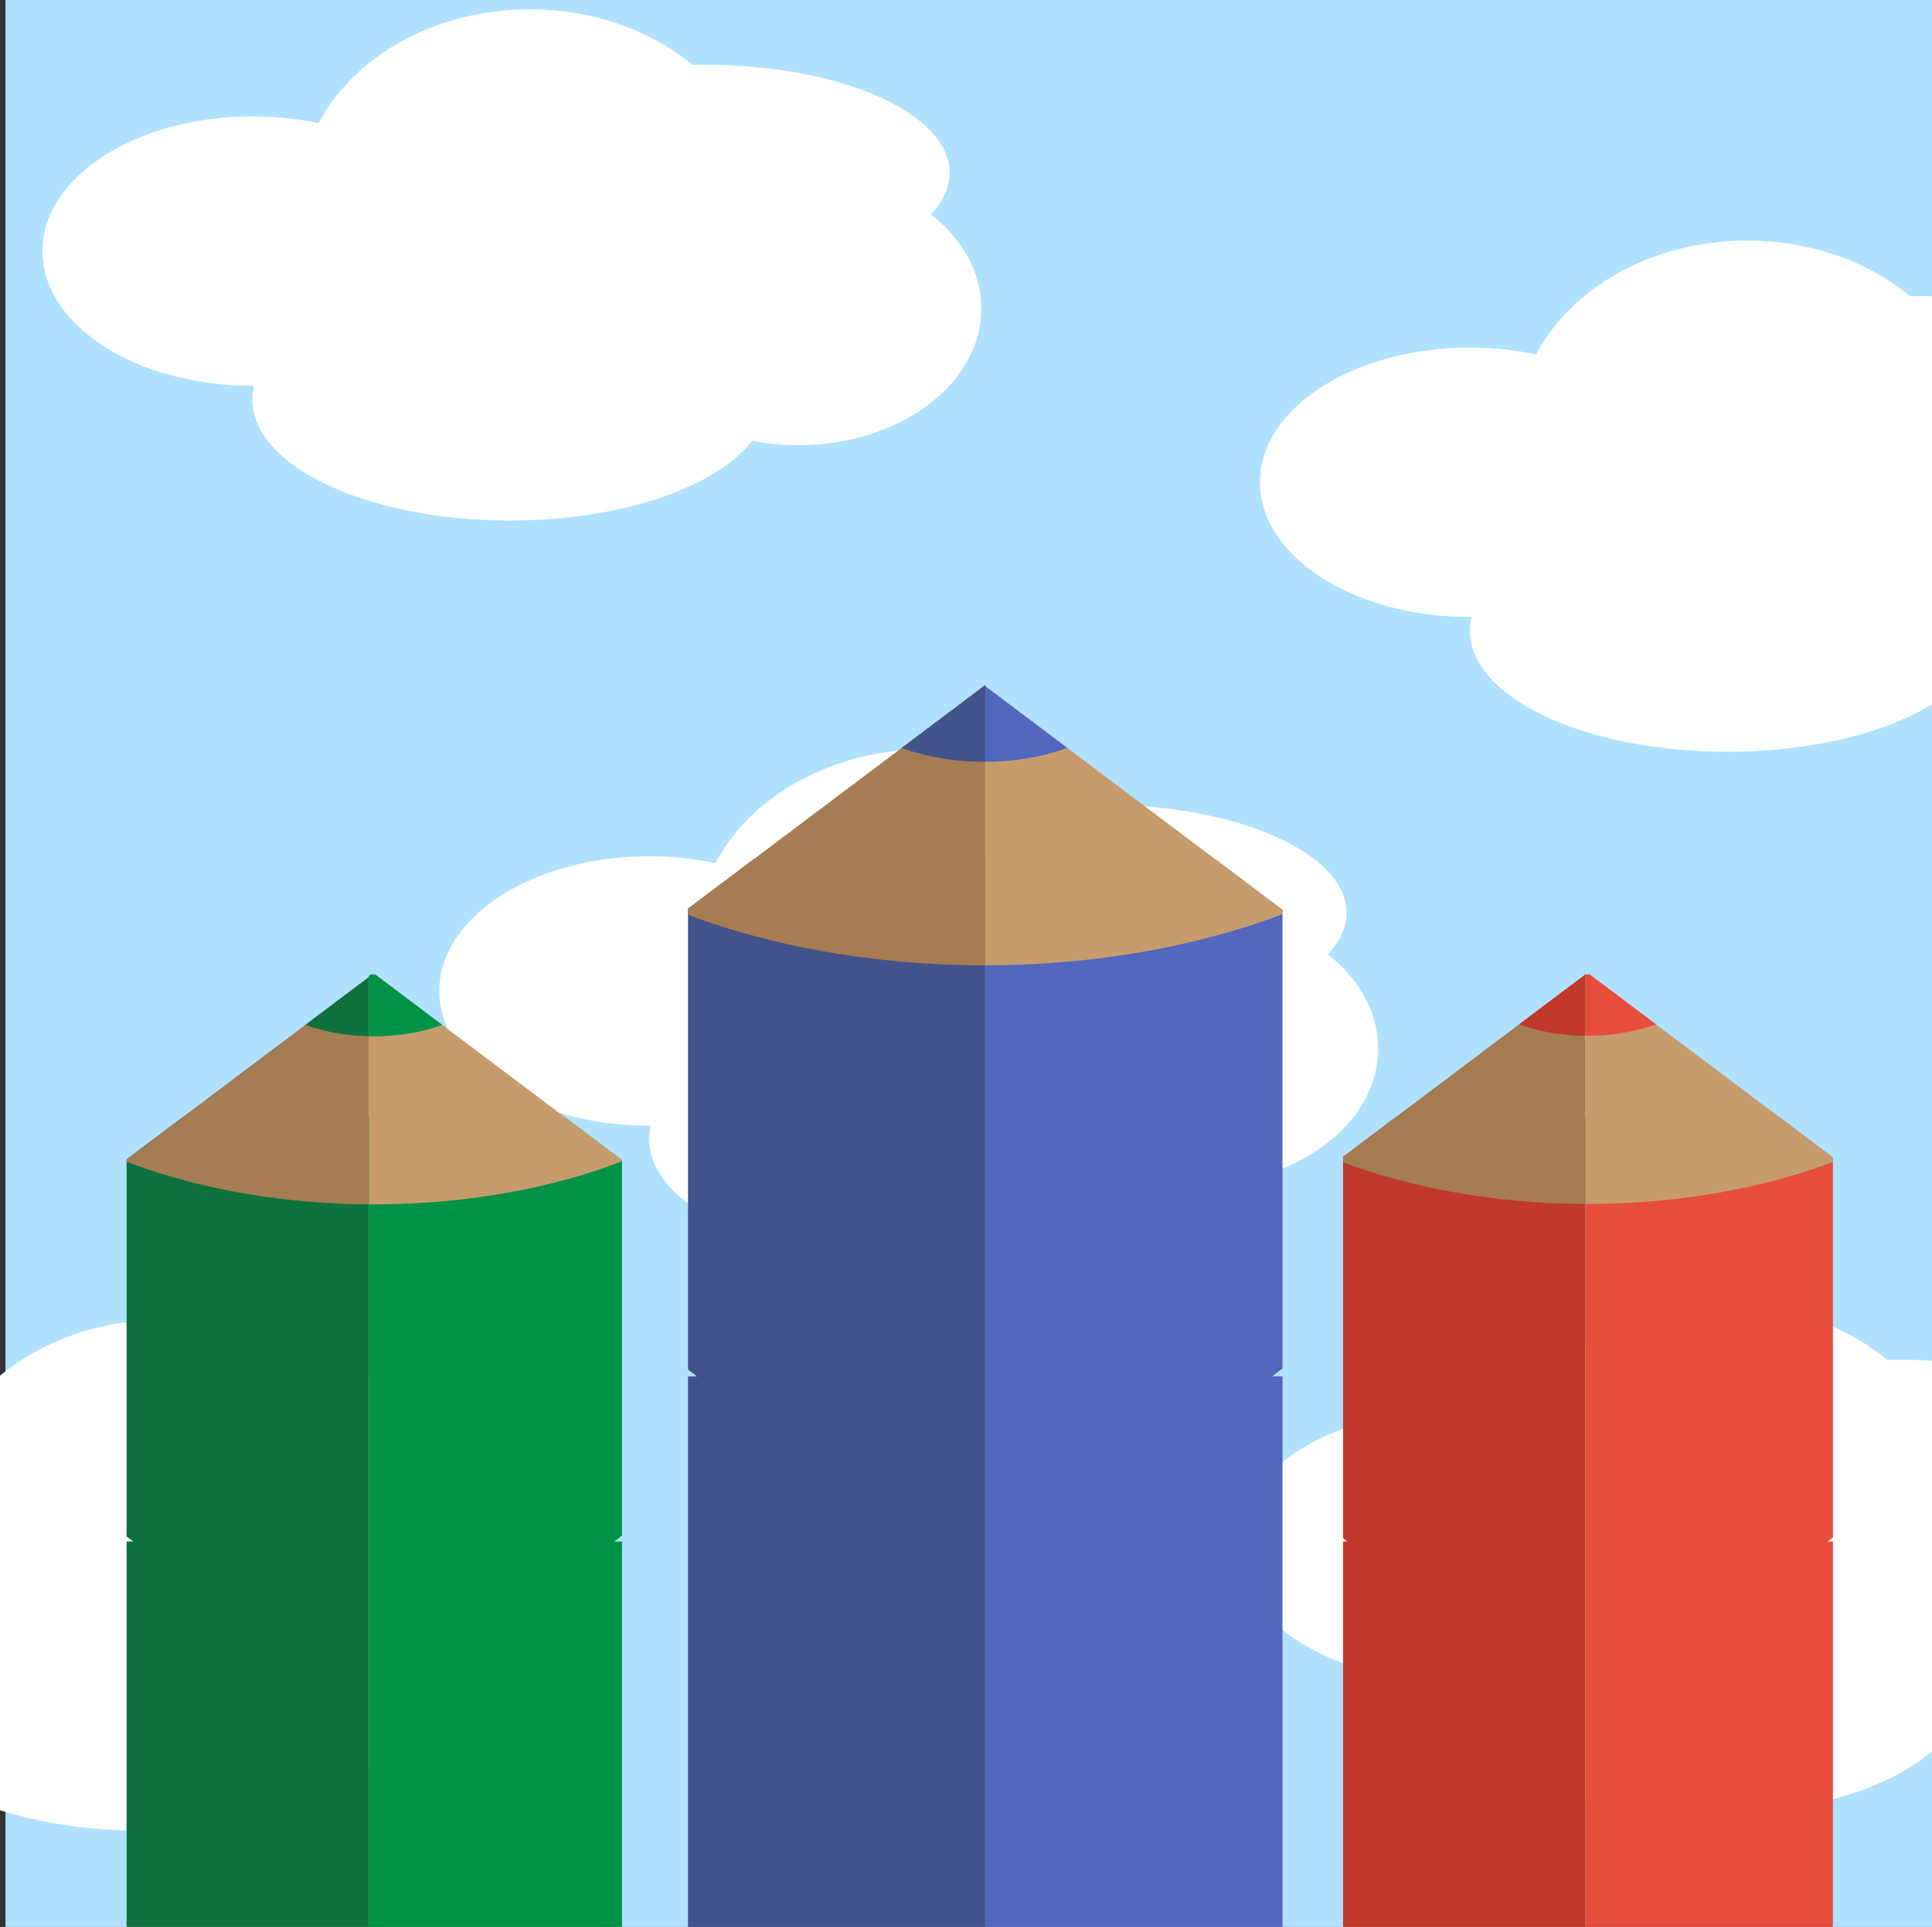 <?xml version="1.0" encoding="utf-8"?>
<!-- Generator: Adobe Illustrator 16.0.0, SVG Export Plug-In . SVG Version: 6.00 Build 0)  -->
<!DOCTYPE svg PUBLIC "-//W3C//DTD SVG 1.1//EN" "http://www.w3.org/Graphics/SVG/1.1/DTD/svg11.dtd">
<svg version="1.1" xmlns="http://www.w3.org/2000/svg" xmlns:xlink="http://www.w3.org/1999/xlink" x="0px" y="0px" width="351px"
	 height="350px" viewBox="0 0 351 350" enable-background="new 0 0 351 350" xml:space="preserve">
<rect x="0" y="0" width="351" height="350" fill="#333333" stroke="none"/>
<g id="Layer_2">
	<rect x="1" fill="#B0E1FF" width="350" height="350"/>
</g>
<g id="Layer_4">
	<ellipse fill="#FFFFFF" cx="96.236" cy="35.889" rx="41.747" ry="34.189"/>
	<ellipse fill="#FFFFFF" cx="45.852" cy="45.606" rx="38.148" ry="24.472"/>
	<ellipse fill="#FFFFFF" cx="92.637" cy="72.598" rx="46.785" ry="21.953"/>
	<ellipse fill="#FFFFFF" cx="145.001" cy="56.043" rx="33.29" ry="24.832"/>
	<ellipse fill="#FFFFFF" cx="128.266" cy="31.4" rx="44.266" ry="19.624"/>
	<ellipse fill="#FFFFFF" cx="317.437" cy="77.889" rx="41.747" ry="34.189"/>
	<ellipse fill="#FFFFFF" cx="267.052" cy="87.606" rx="38.148" ry="24.473"/>
	<ellipse fill="#FFFFFF" cx="313.837" cy="114.598" rx="46.786" ry="21.953"/>
	<ellipse fill="#FFFFFF" cx="366.201" cy="98.043" rx="33.289" ry="24.833"/>
	<ellipse fill="#FFFFFF" cx="349.466" cy="73.4" rx="44.266" ry="19.624"/>
	<ellipse fill="#FFFFFF" cx="168.337" cy="170.289" rx="41.747" ry="34.189"/>
	<ellipse fill="#FFFFFF" cx="117.952" cy="180.006" rx="38.147" ry="24.473"/>
	<ellipse fill="#FFFFFF" cx="164.737" cy="206.998" rx="46.786" ry="21.953"/>
	<ellipse fill="#FFFFFF" cx="217.101" cy="190.443" rx="33.29" ry="24.832"/>
	<ellipse fill="#FFFFFF" cx="200.366" cy="165.801" rx="44.267" ry="19.624"/>
	<ellipse fill="#FFFFFF" cx="313.236" cy="271.09" rx="41.747" ry="34.189"/>
	<ellipse fill="#FFFFFF" cx="262.852" cy="280.807" rx="38.148" ry="24.473"/>
	<ellipse fill="#FFFFFF" cx="309.637" cy="307.798" rx="46.785" ry="21.952"/>
	<ellipse fill="#FFFFFF" cx="362.001" cy="291.243" rx="33.29" ry="24.832"/>
	<ellipse fill="#FFFFFF" cx="345.266" cy="266.602" rx="44.266" ry="19.625"/>
	<ellipse fill="#FFFFFF" cx="29.736" cy="273.889" rx="41.747" ry="34.189"/>
	<ellipse fill="#FFFFFF" cx="-20.648" cy="283.605" rx="38.148" ry="24.473"/>
	<ellipse fill="#FFFFFF" cx="26.137" cy="310.598" rx="46.785" ry="21.953"/>
	<ellipse fill="#FFFFFF" cx="78.501" cy="294.043" rx="33.29" ry="24.832"/>
	<ellipse fill="#FFFFFF" cx="61.766" cy="269.4" rx="44.266" ry="19.623"/>
</g>
<g id="Layer_3">
	<g>
		<defs>
			<rect id="SVGID_1_" x="67" y="177" width="46" height="280"/>
		</defs>
		<clipPath id="SVGID_2_">
			<use xlink:href="#SVGID_1_"  overflow="visible"/>
		</clipPath>
		<g clip-path="url(#SVGID_2_)">
			<defs>
				<path id="SVGID_3_" d="M67.869,312.816l-45.312-34.082l-0.048-68.053l45.262-33.973l45.312,34.08l0.049,68.054L67.869,312.816z
					 M113,457H22V280h91V457z"/>
			</defs>
			<clipPath id="SVGID_4_">
				<use xlink:href="#SVGID_3_"  overflow="visible"/>
			</clipPath>
			<rect x="22" y="203" clip-path="url(#SVGID_4_)" fill="#009245" width="91" height="254"/>
			<ellipse clip-path="url(#SVGID_4_)" fill="#C69C6D" cx="67.852" cy="176.303" rx="78.045" ry="42.459"/>
			<ellipse clip-path="url(#SVGID_4_)" fill="#009245" cx="67.821" cy="176.092" rx="22.317" ry="12.143"/>
		</g>
	</g>
	<g>
		<defs>
			<rect id="SVGID_5_" x="23" y="177" width="44" height="280"/>
		</defs>
		<clipPath id="SVGID_6_">
			<use xlink:href="#SVGID_5_"  overflow="visible"/>
		</clipPath>
		<g clip-path="url(#SVGID_6_)">
			<defs>
				<path id="SVGID_7_" d="M22.676,278.843l0.049-68.054l45.312-34.08l45.263,33.973l-0.049,68.053l-45.312,34.082L22.676,278.843z
					 M23,280h90v177H23V280z"/>
			</defs>
			<clipPath id="SVGID_8_">
				<use xlink:href="#SVGID_7_"  overflow="visible"/>
			</clipPath>
			<rect x="23" y="203" clip-path="url(#SVGID_8_)" fill="#0D723D" width="90" height="386"/>
			<ellipse clip-path="url(#SVGID_8_)" fill="#A67C52" cx="67.957" cy="176.303" rx="78.045" ry="42.459"/>
			<ellipse clip-path="url(#SVGID_8_)" fill="#0D723D" cx="67.987" cy="176.092" rx="22.317" ry="12.143"/>
		</g>
	</g>
	<g>
		<defs>
			<rect id="SVGID_9_" x="179" y="124" width="54" height="340"/>
		</defs>
		<clipPath id="SVGID_10_">
			<use xlink:href="#SVGID_9_"  overflow="visible"/>
		</clipPath>
		<g clip-path="url(#SVGID_10_)">
			<defs>
				<path id="SVGID_11_" d="M178.816,289.245l-54.875-41.274l-0.058-82.416l54.814-41.142l54.876,41.274l0.058,82.415
					L178.816,289.245z M233,464H124V250h109V464z"/>
			</defs>
			<clipPath id="SVGID_12_">
				<use xlink:href="#SVGID_11_"  overflow="visible"/>
			</clipPath>
			<rect x="124" y="156" clip-path="url(#SVGID_12_)" fill="#5267BD" width="109" height="308"/>
			<ellipse clip-path="url(#SVGID_12_)" fill="#C69C6D" cx="178.795" cy="123.92" rx="94.516" ry="51.422"/>
			<ellipse clip-path="url(#SVGID_12_)" fill="#5267BD" cx="178.759" cy="123.666" rx="27.026" ry="14.705"/>
		</g>
	</g>
	<g>
		<defs>
			<rect id="SVGID_13_" x="125" y="124" width="54" height="340"/>
		</defs>
		<clipPath id="SVGID_14_">
			<use xlink:href="#SVGID_13_"  overflow="visible"/>
		</clipPath>
		<g clip-path="url(#SVGID_14_)">
			<defs>
				<path id="SVGID_15_" d="M124.086,248.102l0.059-82.415l54.875-41.274l54.815,41.142l-0.059,82.416l-54.874,41.274
					L124.086,248.102z M125,250h109v214H125V250z"/>
			</defs>
			<clipPath id="SVGID_16_">
				<use xlink:href="#SVGID_15_"  overflow="visible"/>
			</clipPath>
			<rect x="125" y="156" clip-path="url(#SVGID_16_)" fill="#42538C" width="109" height="308"/>
			<ellipse clip-path="url(#SVGID_16_)" fill="#A67C52" cx="178.923" cy="123.92" rx="94.517" ry="51.422"/>
			<ellipse clip-path="url(#SVGID_16_)" fill="#42538C" cx="178.959" cy="123.666" rx="27.027" ry="14.705"/>
		</g>
	</g>
	<g>
		<defs>
			<rect id="SVGID_17_" x="288" y="177" width="45" height="280"/>
		</defs>
		<clipPath id="SVGID_18_">
			<use xlink:href="#SVGID_17_"  overflow="visible"/>
		</clipPath>
		<g clip-path="url(#SVGID_18_)">
			<defs>
				<path id="SVGID_19_" d="M288.385,312.766l-45.327-34.094l-0.049-68.078l45.278-33.984l45.328,34.094l0.049,68.077
					L288.385,312.766z M333,457h-90V280h90V457z"/>
			</defs>
			<clipPath id="SVGID_20_">
				<use xlink:href="#SVGID_19_"  overflow="visible"/>
			</clipPath>
			<rect x="243" y="203" clip-path="url(#SVGID_20_)" fill="#E74C3C" width="90" height="254"/>
			<ellipse clip-path="url(#SVGID_20_)" fill="#C69C6D" cx="288.367" cy="176.203" rx="78.072" ry="42.475"/>
			<ellipse clip-path="url(#SVGID_20_)" fill="#E74C3C" cx="288.337" cy="175.992" rx="22.325" ry="12.146"/>
		</g>
	</g>
	<g>
		<defs>
			<rect id="SVGID_21_" x="244" y="177" width="44" height="280"/>
		</defs>
		<clipPath id="SVGID_22_">
			<use xlink:href="#SVGID_21_"  overflow="visible"/>
		</clipPath>
		<g clip-path="url(#SVGID_22_)">
			<defs>
				<path id="SVGID_23_" d="M243.176,278.78l0.049-68.077l45.328-34.094l45.278,33.984l-0.048,68.078l-45.328,34.094L243.176,278.78
					z M244,280h90v177h-90V280z"/>
			</defs>
			<clipPath id="SVGID_24_">
				<use xlink:href="#SVGID_23_"  overflow="visible"/>
			</clipPath>
			<rect x="244" y="203" clip-path="url(#SVGID_24_)" fill="#C0392B" width="90" height="254"/>
			<ellipse clip-path="url(#SVGID_24_)" fill="#A67C52" cx="288.473" cy="176.203" rx="78.072" ry="42.475"/>
			<ellipse clip-path="url(#SVGID_24_)" fill="#C0392B" cx="288.503" cy="175.992" rx="22.325" ry="12.146"/>
		</g>
	</g>
</g>
</svg>
